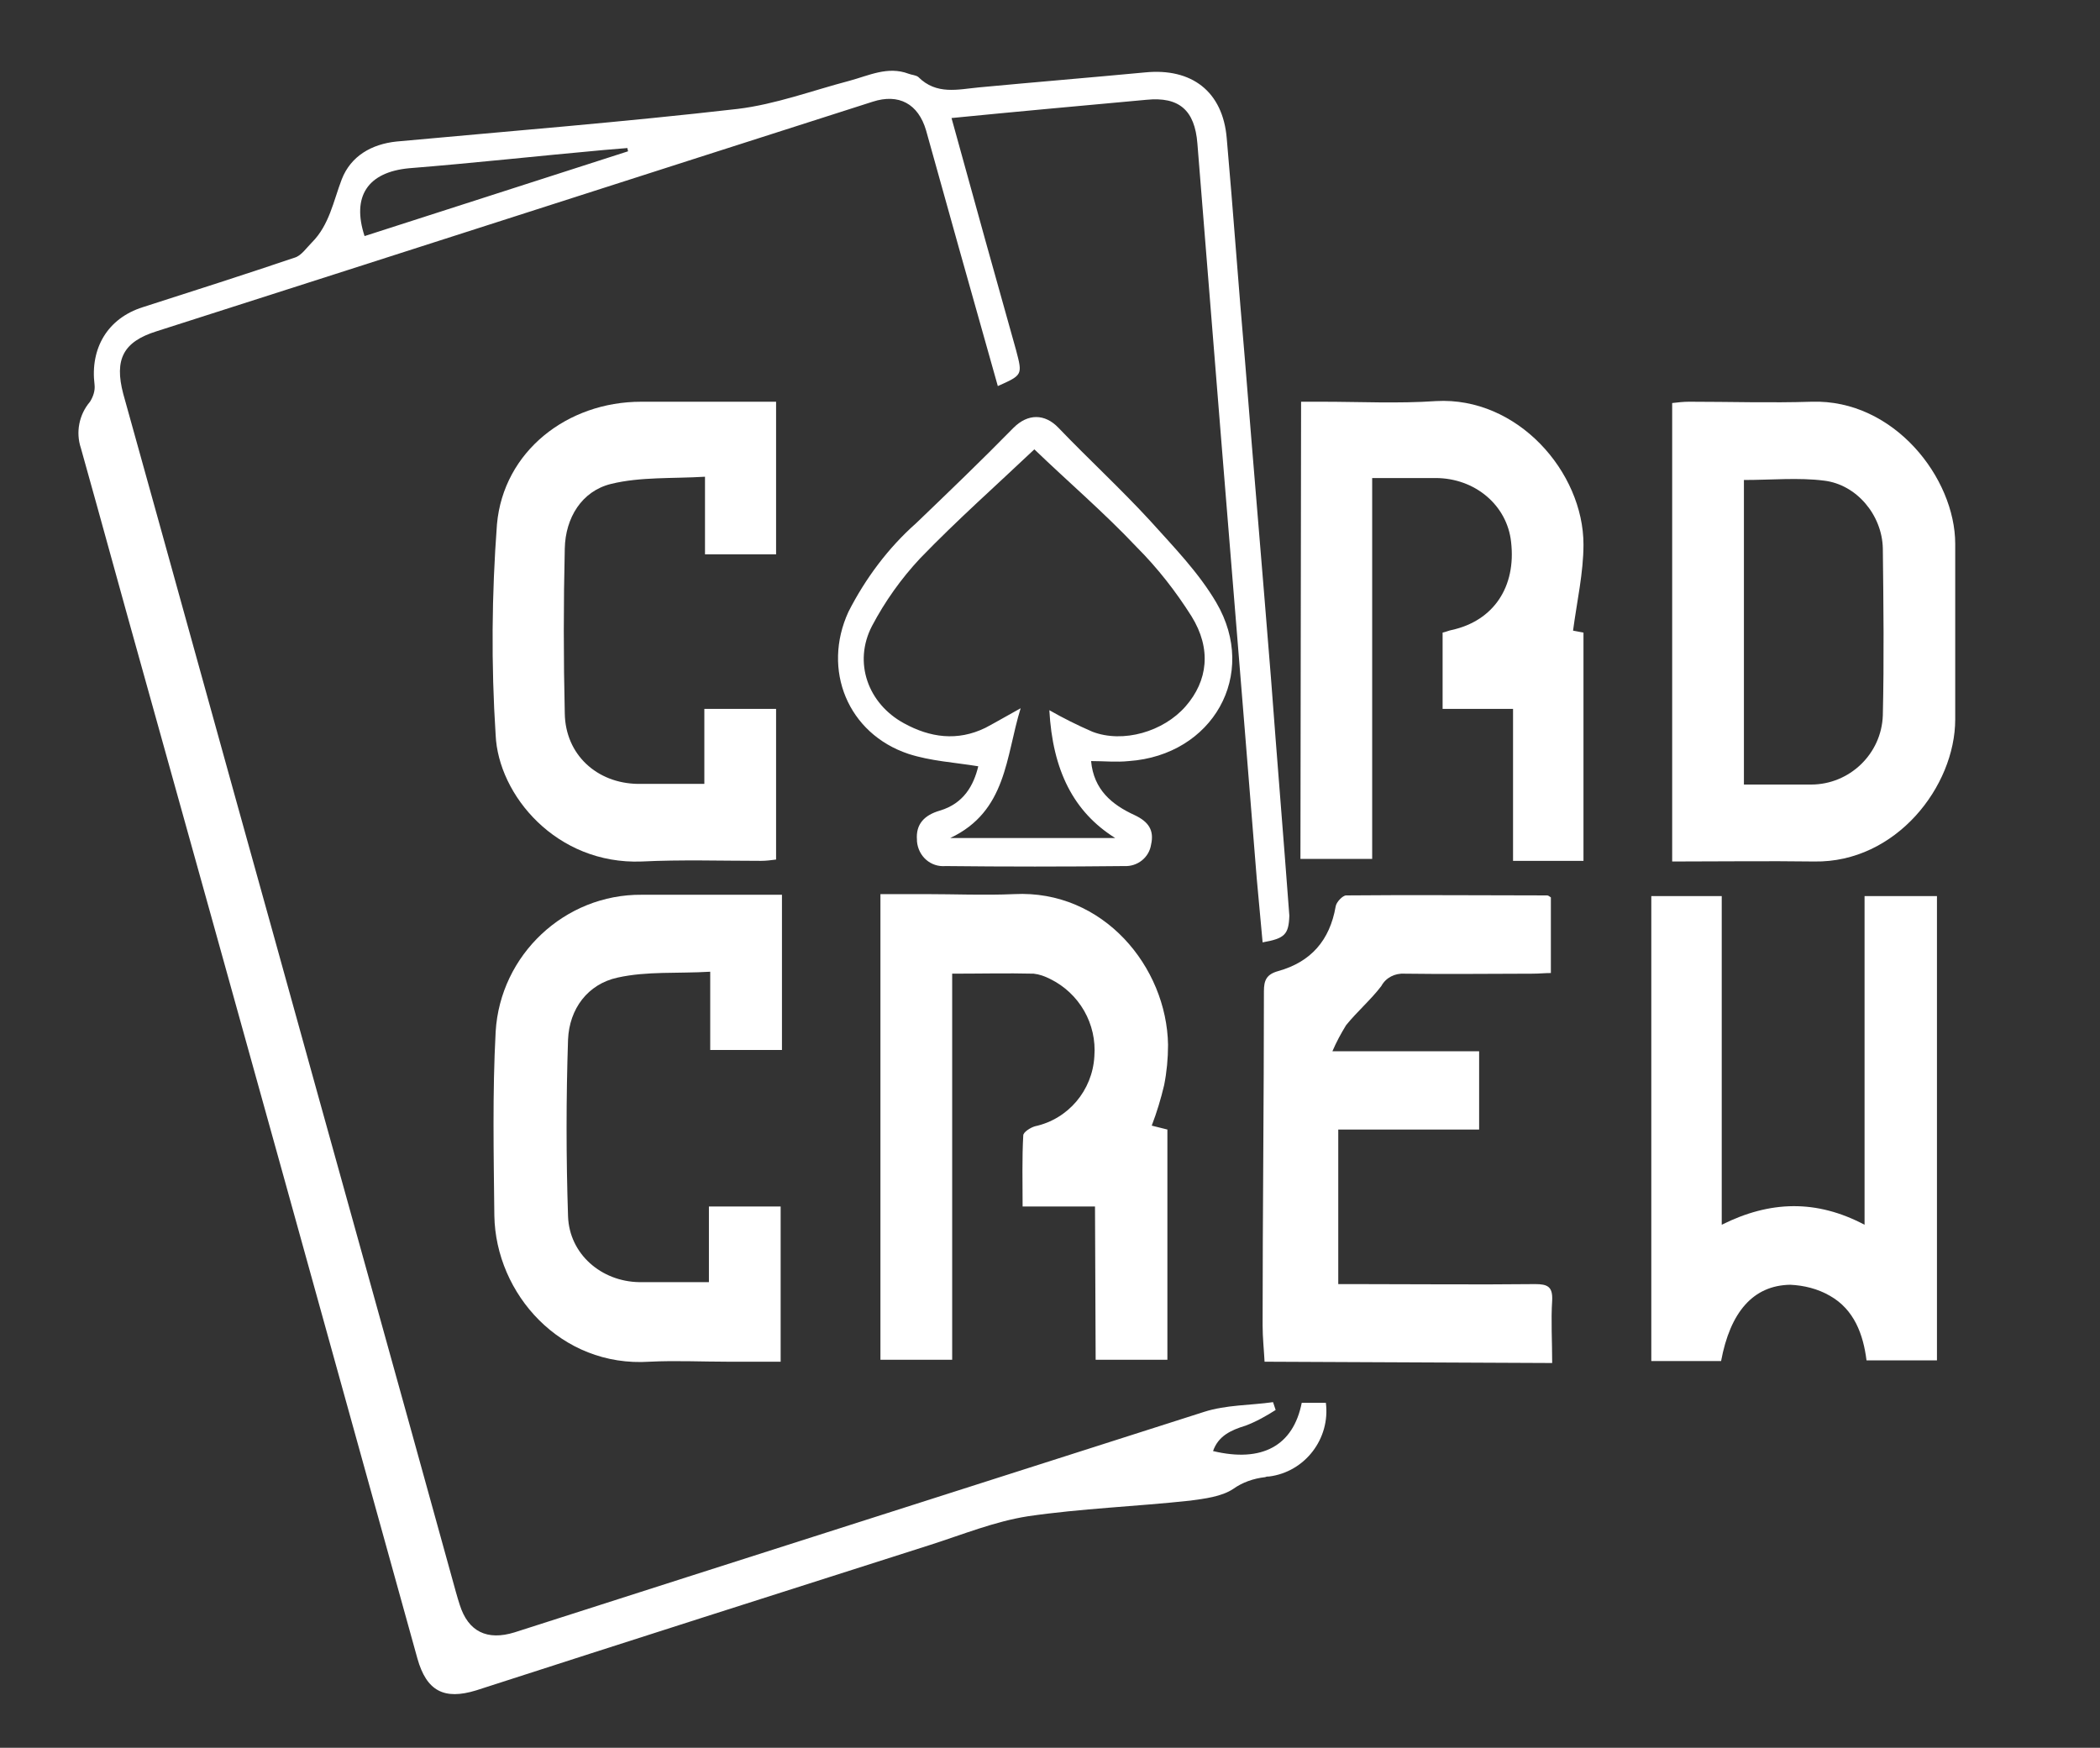 <?xml version="1.0" encoding="utf-8"?>
<!-- Generator: Adobe Illustrator 24.0.1, SVG Export Plug-In . SVG Version: 6.00 Build 0)  -->
<svg version="1.1" id="Layer_2_1_" xmlns="http://www.w3.org/2000/svg" xmlns:xlink="http://www.w3.org/1999/xlink" x="0px" y="0px"
	 viewBox="0 0 322 268" style="enable-background:new 0 0 322 268;" xml:space="preserve">
<rect x="0" y="0" width="322" height="268" fill="#333333" stroke="none"/>
<style type="text/css">
	.st0{clip-path:url(#SVGID_2_);}
	.st1{fill:#FFFFFF;fill-opacity:0;}
	.st2{fill:#FFFFFF;}
</style>
<title>card crew 3</title>
<g>
	<g>
		<g>
			<defs>
				<rect id="SVGID_1_" x="-60" y="-76" width="425.2" height="425.2"/>
			</defs>
			<clipPath id="SVGID_2_">
				<use xlink:href="#SVGID_1_"  style="overflow:visible;"/>
			</clipPath>
			<g class="st0">
				<path class="st1" d="M416.8,303.3h-528.4V-30.1h528.4L416.8,303.3L416.8,303.3z M193.6,144.5c3.4-0.6,4.1-1.2,3.8-4.2
					c-0.9-12.1-1.9-24.1-2.9-36.2c-1.3-16.3-2.7-32.6-4-48.9c-0.9-11.4-1.7-22.8-2.8-34.1c-0.6-7.2-5.3-10.8-12.5-10.1
					c-8.5,0.8-17,1.5-25.5,2.3c-3.3,0.3-6.6,1.2-9.3-1.6c-0.3-0.3-1-0.3-1.5-0.5c-3.2-1.2-6.1,0.3-9.1,1.1
					c-5.7,1.5-11.3,3.7-17.1,4.3c-17.4,2-34.8,3.3-52.3,5c-3.8,0.4-7,2.2-8.4,5.8c-1.3,3.4-1.8,7.1-4.6,9.7c-0.8,0.8-1.6,2-2.6,2.3
					C37,42,29.2,44.5,21.5,47c-5.4,1.8-8.1,6.3-7.4,11.9c0.1,0.9-0.1,1.8-0.6,2.6c-1.6,2-2.2,4.6-1.4,7.1
					c3.2,11.4,6.3,22.8,9.5,34.2c14,50.5,28,100.9,42.1,151.4c1.4,5,4.1,6.5,9,4.9l69.7-22.3c5-1.6,9.9-3.6,15-4.4
					c8.3-1.2,16.6-1.5,25-2.4c2.3-0.2,4.8-0.6,6.6-1.8c1.5-1,3.2-1.7,4.9-1.8c5.6-0.4,9.8-5.2,9.4-10.7l0,0l-0.1-0.6h-3.7
					c-1.3,6.6-6.1,9.1-13.6,7.4c0.9-2.3,2.8-3.3,5-3.9c1.6-0.7,3.1-1.5,4.6-2.4l-0.4-1.2c-3.6,0.5-7.3,0.4-10.6,1.5
					c-35.2,11.1-70.5,22.4-105.7,33.8c-4.1,1.3-7-0.1-8.4-4.2c-0.2-0.7-0.4-1.3-0.6-2c-9.3-33.6-18.7-67.3-28-100.9
					c-7.7-27.6-15.3-55.2-23-82.8c-1.5-5.3-0.1-7.9,5.1-9.6C60.5,39,97.1,27.3,133.7,15.6c4.1-1.3,7.1,0.3,8.2,4.4
					c1.7,6,3.3,11.9,5,17.9c2,7.1,4,14.2,5.9,21.3c3.8-1.8,3.8-1.8,2.8-5.5l-4.7-16.8l-5-18.9c10.2-1,20.1-1.9,29.9-2.8
					c5-0.5,7.4,1.6,7.8,6.7c0.6,7.5,1.2,14.9,1.8,22.4c2.4,30.1,4.9,60.2,7.3,90.4C192.9,137.9,193.3,141.2,193.6,144.5z M167.9,185
					v23.6h11v-35.3l-2.4-0.6c0.7-2,1.4-4.1,1.9-6.2c0.4-2,0.6-4.1,0.6-6.2c-0.1-11.9-9.9-23.8-23.6-23.1c-4.5,0.2-9.1,0-13.6,0h-6.9
					v71.4H146v-59.2h12.5c0.9,0.1,1.7,0.3,2.5,0.8c4.5,2.2,7.2,6.9,6.8,11.9c-0.2,5.2-4,9.7-9.1,10.8c-0.7,0.2-1.8,0.9-1.8,1.4
					c-0.2,3.5-0.1,7.1-0.1,10.9L167.9,185z M263.9,208.6c1.5-7.5,5-11.5,10.6-11.7c2.2,0,4.3,0.6,6.1,1.7c3.7,2.1,5.1,5.9,5.6,9.9
					H297v-71.2h-11.1v50.4c-7.4-4-14.5-3.8-21.9,0v-50.4h-10.9v71.3L263.9,208.6z M256.4,132c7.4,0,14.6-0.1,21.7,0
					c12.5,0.2,21.6-11.6,21.6-21.8c0-9,0-17.9,0-26.9c0-10.1-9.4-22.2-22-21.8c-6.3,0.2-12.5,0-18.8,0c-0.8,0-1.7,0.1-2.6,0.2
					L256.4,132z M199.5,61.6v70.2h11V73.4h9.7c6.1,0,11,4.2,11.6,9.8c0.7,6.8-2.8,12-9.1,13.5c-0.5,0.1-1,0.2-1.4,0.4v11.7H232V132
					h10.8V97l-1.6-0.3c0.6-4.5,1.6-8.9,1.6-13.2c0-11-10-22.7-22.6-22c-5.8,0.3-11.7,0.1-17.5,0.1H199.5z M193.9,208.8H238
					c0-3.4-0.1-6.5,0-9.6c0.1-2-0.7-2.5-2.6-2.5c-9.1,0.1-18.3,0-27.4,0h-2.8v-23.6h21.6v-12h-22.4c0.6-1.4,1.3-2.7,2.1-4
					c1.7-2.1,3.8-3.8,5.4-6c0.8-1.3,2.2-2,3.6-1.9c6.5,0.1,13.1,0,19.6,0c0.9,0,1.8-0.1,2.8-0.1v-11.5c-0.3-0.1-0.5-0.3-0.6-0.3
					c-10.3,0-20.5-0.1-30.8,0c-0.6,0-1.5,1-1.6,1.7c-0.8,5.2-3.8,8.6-8.8,9.9c-1.8,0.5-2.2,1.3-2.2,3.1c0,17.1-0.1,34.1-0.2,51.2
					C193.6,205.1,193.8,206.9,193.9,208.8L193.9,208.8z M119.9,137.2H98.4c-11.9-0.1-21.7,9.2-22.4,21c-0.5,9.4-0.3,18.8-0.2,28.2
					c0.2,12,10.3,23.3,23.8,22.4c4-0.3,8,0,12,0h8.1V185h-11v11.7H98c-5.8-0.1-10.7-4.3-10.9-10.1c-0.3-9-0.3-18.1,0-27.1
					c0.2-4.7,3-8.5,7.6-9.5c4.5-1,9.2-0.6,14.2-0.9v12h11L119.9,137.2L119.9,137.2z M119,61.6H98.2c-11.3,0-21.1,7.5-22.1,18.8
					c-0.8,10.8-0.9,21.6-0.2,32.3c0.5,9.3,9.4,19.9,22.4,19.4c6.1-0.2,12.2,0,18.3,0c0.8,0,1.5-0.1,2.3-0.2v-23.2h-11v11.5H97.7
					c-6.2-0.1-11-4.5-11.2-10.8c-0.2-8.4-0.2-16.9,0-25.3c0.1-4.7,2.6-8.8,7.1-9.9s9.4-0.8,14.4-1.1V85h11V61.6z M167.3,116.7
					c1.9,0,3.9,0.1,5.8,0c12.8-0.8,19.8-13.2,13.4-24.3c-2.7-4.6-6.5-8.6-10.1-12.5c-4.5-4.9-9.4-9.5-14.1-14.3
					c-2.1-2.2-4.7-2.3-6.9,0c-4.9,4.9-9.9,9.8-14.9,14.6c-4.3,3.8-7.9,8.4-10.5,13.6c-4.1,8.9-0.1,18.7,9.2,21.8
					c3.4,1.1,7,1.3,10.7,1.9c-0.6,2.9-2.2,5.8-5.9,6.8c-2.3,0.7-3.6,2.1-3.5,4.5c0,2.3,1.9,4,4.2,4l0,0h0.2c9.1,0.1,18.3,0.1,27.4,0
					c2,0.1,3.8-1.3,4.1-3.3c0.5-2.2-0.4-3.5-2.5-4.5C170.5,123.5,167.7,121.1,167.3,116.7L167.3,116.7z"/>
				<path class="st2" d="M193.6,144.5c-0.3-3.3-0.6-6.6-0.9-9.8c-2.4-30.1-4.9-60.2-7.3-90.3c-0.6-7.5-1.2-14.9-1.8-22.4
					c-0.4-5.1-2.8-7.2-7.8-6.7c-9.8,0.9-19.8,1.8-29.9,2.8l5.2,18.8l4.7,16.8c1,3.8,1,3.8-2.8,5.5c-2-7.1-4-14.2-6-21.3
					c-1.7-6-3.3-11.9-5-17.9c-1.2-4.1-4.2-5.7-8.2-4.4C97.2,27.3,60.6,39.1,24,50.8c-5.1,1.6-6.5,4.3-5.1,9.6
					c7.7,27.6,15.3,55.2,23,82.8c9.3,33.6,18.7,67.2,28,100.9c0.2,0.7,0.4,1.4,0.6,2c1.3,4.1,4.2,5.5,8.4,4.2
					c35.2-11.3,70.4-22.5,105.7-33.8c3.4-1.1,7.1-1,10.6-1.5l0.4,1.2c-1.4,0.9-3,1.8-4.6,2.4c-2.3,0.7-4.2,1.6-5,3.9
					c7.5,1.8,12.3-0.8,13.6-7.4h3.7c0.7,5.5-3.2,10.6-8.7,11.3l0,0c-0.2,0-0.4,0-0.6,0.1c-1.8,0.2-3.5,0.8-4.9,1.8
					c-1.8,1.2-4.4,1.5-6.6,1.8c-8.3,0.9-16.7,1.2-24.9,2.4c-5.1,0.8-10,2.8-15,4.4c-23.2,7.4-46.4,14.8-69.6,22.3
					c-4.9,1.5-7.6,0.1-9-4.9c-14-50.5-28-100.9-42.1-151.4c-3.2-11.4-6.3-22.8-9.5-34.2c-0.8-2.4-0.3-5.1,1.4-7.1
					c0.5-0.8,0.8-1.7,0.7-2.6c-0.7-5.6,2-10.2,7.4-11.9c7.8-2.5,15.6-5,23.3-7.6c1-0.3,1.8-1.5,2.6-2.3c2.7-2.7,3.3-6.3,4.6-9.7
					c1.4-3.6,4.6-5.4,8.4-5.8c17.4-1.6,34.9-3,52.3-5c5.8-0.7,11.4-2.8,17.1-4.3c3-0.8,5.9-2.3,9.1-1.1c0.5,0.2,1.1,0.2,1.5,0.5
					c2.8,2.8,6.1,1.9,9.3,1.6c8.5-0.8,17-1.5,25.5-2.3c7.1-0.7,11.9,2.9,12.5,10.1c1,11.3,1.8,22.7,2.8,34.1
					c1.3,16.3,2.7,32.6,4,48.9c0.9,12.1,1.9,24.1,2.8,36.2C197.6,143.3,197,143.9,193.6,144.5z M96.3,23.2l-0.1-0.5
					c-1.2,0.1-2.4,0.2-3.6,0.3c-10,0.9-19.9,2-29.9,2.8c-6.3,0.6-8.8,4.3-6.8,10.4L96.3,23.2z"/>
				<path class="st2" d="M167.9,185h-11.1c0-3.8-0.1-7.3,0.1-10.9c0-0.5,1.1-1.2,1.8-1.4c5.1-1.1,8.8-5.5,9.1-10.7
					c0.4-5-2.3-9.7-6.8-11.9c-0.8-0.4-1.6-0.7-2.5-0.8c-4.1-0.1-8.1,0-12.5,0v59.2h-11v-71.4h6.9c4.5,0,9.1,0.2,13.6,0
					c13.7-0.7,23.4,11.2,23.6,23.1c0,2.1-0.2,4.2-0.6,6.2c-0.5,2.1-1.1,4.1-1.9,6.2l2.4,0.6v35.3h-11L167.9,185z"/>
				<path class="st2" d="M263.9,208.7h-10.7v-71.3H264v50.4c7.4-3.7,14.5-3.9,21.9,0v-50.4H297v71.2h-10.8c-0.5-4-1.9-7.8-5.6-9.9
					c-1.9-1.1-4-1.6-6.1-1.7C268.8,197.1,265.3,201.2,263.9,208.7z"/>
				<path class="st2" d="M256.4,132.1V61.8c0.9-0.1,1.7-0.2,2.6-0.2c6.3,0,12.5,0.2,18.8,0c12.6-0.4,22,11.7,22,21.8v26.9
					c0,10.3-9.1,22-21.6,21.8C271,132,263.8,132.1,256.4,132.1z M267.4,73.6v46.7h10.3c5.9,0,10.8-4.7,11-10.6
					c0.2-8.5,0.1-17,0-25.6c-0.1-5.1-4-9.8-9-10.4C275.8,73.2,271.6,73.6,267.4,73.6L267.4,73.6z"/>
				<path class="st2" d="M199.5,61.6h3.2c5.8,0,11.7,0.3,17.5-0.1c12.5-0.7,22.6,10.9,22.6,22c0,4.3-1,8.7-1.6,13.2l1.6,0.3v35H232
					v-23.3h-10.8V97c0.5-0.1,0.9-0.3,1.4-0.4c6.4-1.4,9.9-6.6,9.1-13.5c-0.6-5.6-5.5-9.8-11.6-9.8h-9.7v58.4h-11L199.5,61.6z"/>
				<path class="st2" d="M193.9,208.8c-0.1-1.9-0.3-3.7-0.3-5.6c0-17.1,0.2-34.1,0.2-51.2c0-1.7,0.4-2.6,2.2-3.1
					c5-1.4,7.9-4.7,8.8-9.9c0.1-0.7,1.1-1.7,1.6-1.7c10.3-0.1,20.5,0,30.8,0c0.2,0,0.3,0.1,0.6,0.3v11.6c-0.9,0-1.8,0.1-2.8,0.1
					c-6.5,0-13.1,0.1-19.6,0c-1.5-0.1-2.9,0.6-3.6,1.9c-1.6,2.1-3.7,3.9-5.4,6c-0.8,1.3-1.5,2.6-2.1,4h22.5v12h-21.6v23.7h2.8
					c9.1,0,18.3,0.1,27.4,0c1.9,0,2.7,0.4,2.6,2.5c-0.2,3.1,0,6.2,0,9.6L193.9,208.8z"/>
				<path class="st2" d="M119.9,137.2V161h-11v-12c-5,0.3-9.7-0.1-14.2,0.9c-4.6,1-7.4,4.8-7.6,9.5c-0.3,9-0.3,18.1,0,27.1
					c0.2,5.8,5.1,10,10.9,10.1c3.5,0,7,0,10.7,0V185h11v23.8h-8.1c-4,0-8-0.2-12,0C86,209.7,76,198.4,75.8,186.4
					c-0.1-9.4-0.3-18.8,0.2-28.2c0.7-11.8,10.6-21.1,22.4-21C105.5,137.2,112.5,137.2,119.9,137.2z"/>
				<path class="st2" d="M119,61.6V85h-10.9V73.1c-5,0.3-9.9,0-14.4,1.1s-7,5.2-7.1,9.9c-0.2,8.4-0.2,16.9,0,25.3
					c0.1,6.3,4.9,10.7,11.2,10.8H108v-11.5h11v23.1c-0.8,0.1-1.5,0.2-2.3,0.2c-6.1,0-12.2-0.2-18.3,0.1c-13.1,0.5-22-10.2-22.4-19.4
					c-0.7-10.8-0.6-21.6,0.2-32.3c1-11.2,10.8-18.8,22.1-18.8L119,61.6z"/>
				<path class="st2" d="M167.3,116.7c0.4,4.4,3.2,6.7,6.7,8.3c2.1,1,3,2.3,2.5,4.5c-0.3,2-2.1,3.4-4.1,3.3
					c-9.1,0.1-18.3,0.1-27.4,0c-2.3,0.2-4.2-1.5-4.4-3.8c0-0.1,0-0.1,0-0.2c-0.2-2.4,1.1-3.8,3.5-4.5c3.7-1.1,5.2-3.9,5.9-6.8
					c-3.7-0.6-7.3-0.8-10.7-1.9c-9.3-3.1-13.3-12.9-9.2-21.8c2.6-5.1,6.1-9.8,10.4-13.6c5-4.8,10-9.6,14.9-14.6
					c2.2-2.2,4.8-2.2,6.9,0c4.6,4.8,9.6,9.4,14.1,14.3c3.6,4,7.4,7.9,10.1,12.5c6.5,11.1-0.6,23.4-13.4,24.3
					C171.2,116.9,169.3,116.7,167.3,116.7z M158.6,68.9c-5.7,5.4-11.8,10.8-17.5,16.7c-2.9,3.1-5.4,6.6-7.4,10.4
					c-2.9,5.6-0.6,11.9,4.9,14.9c4,2.2,8.2,2.8,12.5,0.7c1.7-0.9,3.4-1.9,5.4-3c-2.3,7.4-2.1,15.8-10.8,19.9H171
					c-6.4-4-9.6-10.4-10.1-19.6c2.1,1.2,4.3,2.3,6.6,3.3c4.7,1.8,10.9,0,14.3-3.9s4-8.8,0.9-13.8c-2.4-3.8-5.2-7.4-8.4-10.6
					C169.3,78.6,163.8,73.9,158.6,68.9L158.6,68.9z"/>
				<path class="st1" d="M96.3,23.2L55.9,36.1c-2-6.1,0.5-9.8,6.8-10.4c10-0.8,19.9-1.8,29.9-2.8c1.2-0.1,2.4-0.2,3.6-0.3L96.3,23.2
					z"/>
				<path class="st1" d="M267.5,73.6c4.2,0,8.3-0.4,12.3,0.1c5,0.6,8.9,5.3,9,10.4c0.1,8.5,0.2,17,0,25.6c-0.2,5.9-5.1,10.6-11,10.6
					h-10.3V73.6z"/>
				<path class="st1" d="M158.6,68.9c5.2,4.9,10.7,9.7,15.8,14.9c3.1,3.2,6,6.8,8.4,10.6c3.1,5,2.6,9.7-0.9,13.8s-9.5,5.7-14.3,3.9
					c-2.3-1-4.5-2.1-6.6-3.3c0.6,9.2,3.8,15.6,10.1,19.6h-25.3c8.7-4.1,8.5-12.5,10.8-19.9c-2,1.1-3.7,2.1-5.4,3
					c-4.3,2.2-8.5,1.5-12.5-0.7c-5.6-3-7.9-9.3-4.9-14.9c2-3.8,4.4-7.3,7.4-10.4C146.8,79.7,152.9,74.3,158.6,68.9z"/>
			</g>
		</g>
	</g>
</g>
</svg>
